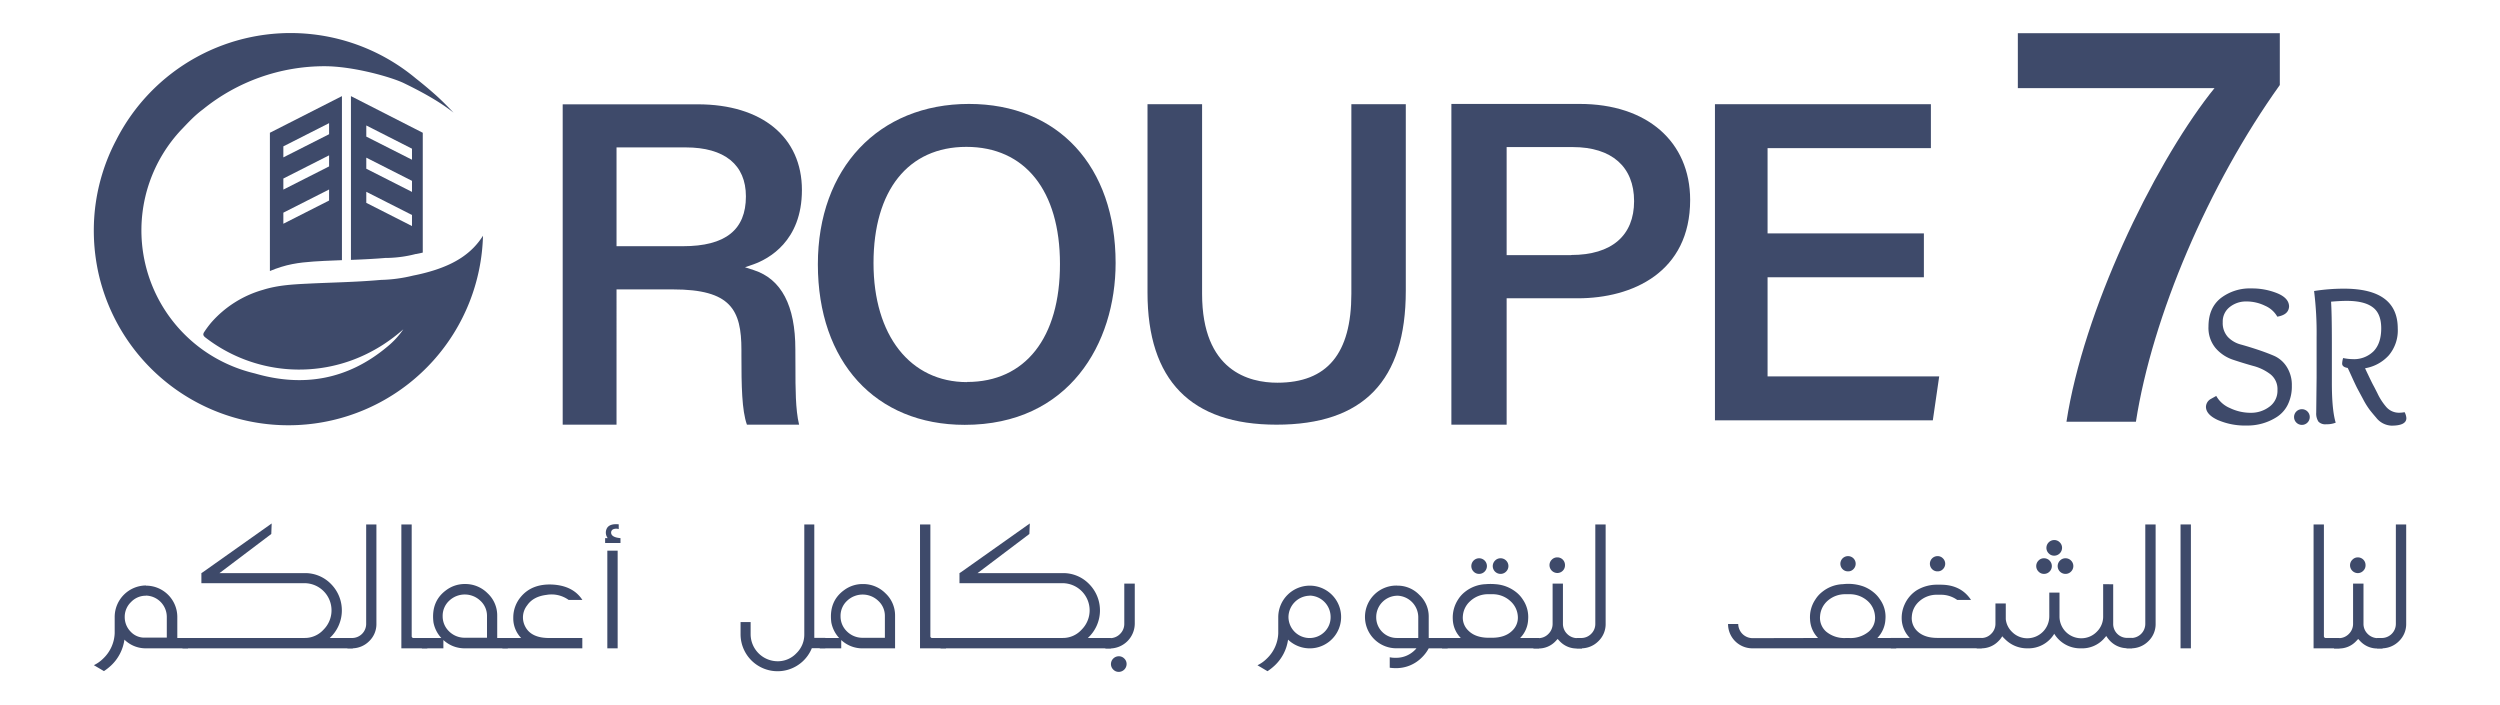 <svg id="Layer_1" data-name="Layer 1" xmlns="http://www.w3.org/2000/svg" viewBox="0 0 841.89 237.41"><defs><style>.cls-1{fill:#3e4a6a;}</style></defs><title>01011</title><path class="cls-1" d="M766.9,106.64a8.73,8.73,0,0,0-4.12-3.67,14.2,14.2,0,0,0-6.27-1.45,8.74,8.74,0,0,0-5.64,1.88,6.17,6.17,0,0,0-2.35,5.09,6.94,6.94,0,0,0,1.74,5,9.27,9.27,0,0,0,4.29,2.51q2.55.7,5.61,1.71t5.61,2.1a9.67,9.67,0,0,1,4.29,3.71,11.32,11.32,0,0,1,1.73,6.35,13.83,13.83,0,0,1-1.36,6.39,10.4,10.4,0,0,1-3.66,4.14,18.24,18.24,0,0,1-10.16,2.9,23.13,23.13,0,0,1-9.74-1.85q-4-1.84-4-4.48a3.12,3.12,0,0,1,1.68-2.64c.37-.22,1-.54,1.78-1a9.5,9.5,0,0,0,4.62,4.09,16,16,0,0,0,7,1.59,10.21,10.21,0,0,0,6.3-2.05,6.61,6.61,0,0,0,2.7-5.58,6.37,6.37,0,0,0-2.39-5.36,16.29,16.29,0,0,0-5.81-2.8q-3.41-.95-6.83-2.1a13.23,13.23,0,0,1-5.8-3.89,10.63,10.63,0,0,1-2.4-7.26q0-6.24,4.09-9.54a16.1,16.1,0,0,1,10.43-3.3,22.57,22.57,0,0,1,8.62,1.62q3.95,1.62,4,4.45C770.76,105.08,769.48,106.2,766.9,106.64Z"/><path class="cls-1" d="M780,139l.13-11.95V113.53A113.51,113.51,0,0,0,779.28,98a64.15,64.15,0,0,1,10.06-.79q18.12,0,18.12,13.43a13,13,0,0,1-3,9,13.85,13.85,0,0,1-8,4.37c0,.05.39.88,1.16,2.49s1.3,2.7,1.6,3.24.75,1.42,1.37,2.65a20.12,20.12,0,0,0,3,4.66,5.64,5.64,0,0,0,4.33,1.94,9.82,9.82,0,0,0,1.84-.19,4.84,4.84,0,0,1,.6,2c0,1.7-1.69,2.54-5,2.54a6.88,6.88,0,0,1-5.15-2.67q-1.29-1.49-2.19-2.64a26.17,26.17,0,0,1-2.23-3.6l-1.87-3.48q-.54-1-1.83-3.84c-.85-1.87-1.35-2.94-1.48-3.2-1.26-.2-1.88-.7-1.88-1.49a7.83,7.83,0,0,1,.33-1.85,16.6,16.6,0,0,0,3.17.37,9.36,9.36,0,0,0,7.11-2.68q2.55-2.67,2.55-7.69T799,103.45c-1.9-1.42-4.8-2.13-8.72-2.13q-2.18,0-5.28.27.27,3.93.27,13.79v13.56q0,9.15,1.29,13.4a8.12,8.12,0,0,1-3.17.53,3.2,3.2,0,0,1-2.63-.87A5,5,0,0,1,780,139Z"/><path class="cls-1" d="M162.65,79.4h0A65.55,65.55,0,0,1,34.46,96.9a62.48,62.48,0,0,1-1.82-7.5,66.23,66.23,0,0,1-1.05-11.74,65,65,0,0,1,2.79-18.91h0a64.56,64.56,0,0,1,4.69-11.46,65.86,65.86,0,0,1,101-20.85c2.19,1.72,4.25,3.44,6.39,5.33s4.27,4.06,6.29,6.18c-4.91-3.91-11.27-7.3-16.84-10-4.2-2-16.93-5.65-26.61-5.65a65,65,0,0,0-40.92,14.5c-.75.55-1.47,1.14-2.16,1.74-1.68,1.48-3.2,3.09-4.7,4.67l-.31.32a49.47,49.47,0,0,0,7,74.22,50,50,0,0,0,17.59,8c16,4.67,31.15,2.3,44.63-9a27.9,27.9,0,0,0,5.4-5.86,58.16,58.16,0,0,1-6.88,5.22c-1.19.76-2.39,1.47-3.61,2.12a51.59,51.59,0,0,1-56.07-4.5c-1-.74-1-1.26-.32-2.19a32.05,32.05,0,0,1,2.26-3A36.41,36.41,0,0,1,88.64,97.58c5-1.57,10.23-1.83,15.42-2.08,7.79-.38,15.6-.5,23.37-1.17l.87-.07a49.82,49.82,0,0,0,10.84-1.46,62.86,62.86,0,0,0,7.35-1.88c6.58-2.14,12.34-5.45,16.16-11.54Z"/><path class="cls-1" d="M90.89,44.71V91.27c1.24-.52,2.53-1,3.88-1.41,4.82-1.51,9.67-1.74,14.38-2,2-.1,4-.18,6-.25V32.37Zm19.93,22.82-15.4,7.82V71.62l15.4-7.81Zm0-11.49-15.4,7.81V60.12l15.4-7.81Zm0-10.84L95.42,53V49.29l15.4-7.82Z"/><path class="cls-1" d="M118.18,32.37V87.52c3.9-.15,7.88-.33,11.76-.67l.4,0,.37,0h.17A41.24,41.24,0,0,0,140,85.54l.06,0h.07c.76-.14,1.51-.3,2.24-.48V44.71Zm20.56,43.76-15.39-7.82V64.59l15.39,7.81Zm0-11.5-15.39-7.81V53.09l15.39,7.81Zm0-10.84L123.35,46V42.25l15.39,7.82Z"/><path class="cls-1" d="M49.13,197.22a10.55,10.55,0,0,1,10.58,10.53h0v7.1h3.61v3.48H49.13a10.18,10.18,0,0,1-7.23-2.93,14.7,14.7,0,0,1-4.58,8.79A18,18,0,0,1,35,226l-3.39-2a11.43,11.43,0,0,0,3.07-2.16,12.42,12.42,0,0,0,3.94-8.56v-5.59a10.62,10.62,0,0,1,10.53-10.53Zm0,3.39a6.82,6.82,0,0,0-5,2.13,6.89,6.89,0,0,0-2.13,5v.05a7,7,0,0,0,2.07,5,6.23,6.23,0,0,0,5,1.92h7.1v-7a7.19,7.19,0,0,0-7.1-7.14Z"/><path class="cls-1" d="M91.36,179.82,73.91,193h28.66a12.1,12.1,0,0,1,8.89,3.66,12.63,12.63,0,0,1-.41,18.18h7.74v3.48H61.45v-3.48h41.12a8.48,8.48,0,0,0,6.37-2.79,9.16,9.16,0,0,0,2.7-6.5,9.13,9.13,0,0,0-9.07-9.16H67.82V193l.45-.28,23.22-16.44Z"/><path class="cls-1" d="M126.76,176.61v33.48a7.94,7.94,0,0,1-2.43,5.82,8.17,8.17,0,0,1-5.82,2.42H117v-3.48h1.55a4.75,4.75,0,0,0,4.76-4.76V176.61Z"/><path class="cls-1" d="M138.64,176.61v37.56a.61.61,0,0,0,.69.68h4.57v3.48h-8.74V176.61Z"/><path class="cls-1" d="M171,214.85v3.48H156.5a10.43,10.43,0,0,1-6.87-2.52l-.32-.27v2.79h-7.24v-3.48h6.55a10.63,10.63,0,0,1-2.65-5.26c-.58-4.74.85-8.35,4.3-10.86a10.4,10.4,0,0,1,6.32-2.06,10.55,10.55,0,0,1,7.6,3.11,10.17,10.17,0,0,1,3.25,7.56v7.51Zm-7-.09v-7.37a6.85,6.85,0,0,0-2.24-5.09,7.6,7.6,0,0,0-10.49,0,6.89,6.89,0,0,0-2.2,5.18,7,7,0,0,0,2.15,5.13,7.4,7.4,0,0,0,5.27,2.15Z"/><path class="cls-1" d="M186,196.85q7,.38,10.12,5.18h-4.63a9.86,9.86,0,0,0-7.46-1.7c-3,.37-5.16,1.55-6.51,3.53a6.56,6.56,0,0,0-.64,7.15c1.32,2.56,4,3.84,8,3.84h11.22v3.48H169.18v-3.48h6.32a9.51,9.51,0,0,1-2.65-6.82,10.76,10.76,0,0,1,2.56-7.05Q179.12,196.54,186,196.85Z"/><path class="cls-1" d="M208.36,176.57v1.6a2.8,2.8,0,0,0-1.83.05,1.21,1.21,0,0,0-.73,1c-.07,1.16,1,1.81,3.15,2v1.65h-5.17v-1.65h.87a3.09,3.09,0,0,1-.23-3.39C205.06,176.78,206.38,176.38,208.36,176.57ZM208,218.33h-3.48V185.45H208Z"/><path class="cls-1" d="M274.22,176.61v37c0,.52,0,.92,0,1.19h3.7v3.48h-4.53a12.46,12.46,0,0,1-24-4.67v-4.12h3.39v4.12a9.13,9.13,0,0,0,9,9.07,8.57,8.57,0,0,0,6.41-2.7,8.7,8.7,0,0,0,2.66-6.37v-37Z"/><path class="cls-1" d="M298.17,199.78a10.17,10.17,0,0,1,3.25,7.56v11H290.48a10.43,10.43,0,0,1-6.87-2.52l-.32-.27v2.79h-7.24v-3.48h6.55a10.63,10.63,0,0,1-2.65-5.26c-.59-4.74.85-8.35,4.3-10.86a10.4,10.4,0,0,1,6.32-2.06A10.56,10.56,0,0,1,298.17,199.78Zm-.18,15v-7.37a6.85,6.85,0,0,0-2.24-5.09,7.6,7.6,0,0,0-10.49,0,6.89,6.89,0,0,0-2.2,5.18,7,7,0,0,0,2.15,5.13,7.4,7.4,0,0,0,5.27,2.15Z"/><path class="cls-1" d="M313.31,176.61v37.56a.6.6,0,0,0,.68.68h4.58v3.48h-8.75V176.61Z"/><path class="cls-1" d="M346.65,179.82,329.2,193h28.67a12.09,12.09,0,0,1,8.88,3.66,12.61,12.61,0,0,1-.41,18.18h7.74v3.48H316.74v-3.48h41.13a8.47,8.47,0,0,0,6.36-2.79,9.17,9.17,0,0,0,2.71-6.5,9.15,9.15,0,0,0-9.07-9.16H323.11V193l.46-.28,23.22-16.44Z"/><path class="cls-1" d="M382.14,196.53V210a8.43,8.43,0,0,1-8.38,8.38h-1.51v-3.48h1.51a4.65,4.65,0,0,0,3.43-1.42,4.7,4.7,0,0,0,1.42-3.48V196.53ZM376.74,221a2.54,2.54,0,0,1,1.87.77,2.51,2.51,0,0,1,.78,1.83,2.66,2.66,0,0,1-2.65,2.66,2.51,2.51,0,0,1-1.84-.78,2.55,2.55,0,0,1-.78-1.88,2.65,2.65,0,0,1,2.62-2.6Z"/><path class="cls-1" d="M441,197.22a10.56,10.56,0,1,1-7.24,18.18,14.7,14.7,0,0,1-4.58,8.79,18,18,0,0,1-2.34,1.84l-3.38-2a11.39,11.39,0,0,0,3.06-2.16,12.38,12.38,0,0,0,3.94-8.56v-5.59A10.64,10.64,0,0,1,441,197.22Zm0,3.39a7.28,7.28,0,0,0-7.1,7.14v.05a7.12,7.12,0,0,0,12.13,5,6.9,6.9,0,0,0,2.06-5.09,7.19,7.19,0,0,0-7.09-7.14Z"/><path class="cls-1" d="M470.55,197.22a10.16,10.16,0,0,1,7.42,3.11,9.92,9.92,0,0,1,3.16,7.2v7.32h6.37v3.48h-6.37a12.36,12.36,0,0,1-2.24,3A12.13,12.13,0,0,1,470,225a14.42,14.42,0,0,1-2-.14v-3.52a9.2,9.2,0,0,0,2,.18,8.87,8.87,0,0,0,6.51-2.66l.27-.27.05-.09.18-.19h-6.46a10.56,10.56,0,1,1,0-21.11Zm0,3.39a7.19,7.19,0,0,0-7.1,7.14,6.94,6.94,0,0,0,2.06,5.09,6.87,6.87,0,0,0,5,2h7.1v-7.1a7.28,7.28,0,0,0-7.1-7.14Z"/><path class="cls-1" d="M503.48,196.72a12.52,12.52,0,0,1,7.1,2.7,10.12,10.12,0,0,1,2.24,2.47,10.36,10.36,0,0,1,1.79,6.69,9.33,9.33,0,0,1-2.7,6.27h6.36v3.48H485.62v-3.48h6.32a9.29,9.29,0,0,1-2.7-6.27,11.11,11.11,0,0,1,1.78-6.69,10.05,10.05,0,0,1,2.25-2.52,11.94,11.94,0,0,1,7.1-2.65A17.94,17.94,0,0,1,503.48,196.72Zm-1.1,3.39h-1a8.76,8.76,0,0,0-6.28,2.33,7.43,7.43,0,0,0-2.47,5,6,6,0,0,0,1.93,5c1.58,1.55,3.86,2.33,6.82,2.33h1q4.44,0,6.82-2.33a6,6,0,0,0,1.93-5,7.44,7.44,0,0,0-2.48-5A8.81,8.81,0,0,0,502.38,200.11ZM498.08,188a2.61,2.61,0,0,1,1.88.77,2.62,2.62,0,0,1,0,3.71,2.58,2.58,0,0,1-1.88.78,2.51,2.51,0,0,1-1.84-.78,2.63,2.63,0,0,1,1.84-4.48Zm7.23,0a2.6,2.6,0,0,1,1.88.77,2.6,2.6,0,0,1,0,3.71,2.57,2.57,0,0,1-1.88.78,2.62,2.62,0,0,1-1.83-4.49A2.53,2.53,0,0,1,505.31,188Z"/><path class="cls-1" d="M526.33,196.53V210a4.74,4.74,0,0,0,1.42,3.48,4.83,4.83,0,0,0,3.48,1.42h1.51v3.48h-1.51a7.82,7.82,0,0,1-6-2.47l-.69-.73-.68.73a7.78,7.78,0,0,1-5.91,2.47h-1.56v-3.48H518a4.65,4.65,0,0,0,3.43-1.42,4.7,4.7,0,0,0,1.42-3.48V196.53Zm-1.92-8.83a2.56,2.56,0,0,1,1.88.77,2.59,2.59,0,0,1,.73,1.88,2.52,2.52,0,0,1-.73,1.83,2.57,2.57,0,0,1-1.88.78,2.66,2.66,0,0,1-2.61-2.61,2.57,2.57,0,0,1,.78-1.88A2.5,2.5,0,0,1,524.41,187.7Z"/><path class="cls-1" d="M540.71,176.61v33.48a7.94,7.94,0,0,1-2.43,5.82,8.13,8.13,0,0,1-5.81,2.42h-1.56v-3.48h1.56a4.67,4.67,0,0,0,3.34-1.37,4.63,4.63,0,0,0,1.42-3.39V176.61Z"/><path class="cls-1" d="M620.67,196.72a15.24,15.24,0,0,1,7,.82,12.35,12.35,0,0,1,3.21,1.88,10.21,10.21,0,0,1,2.24,2.47,10,10,0,0,1,1.81,6.64,9.73,9.73,0,0,1-2.72,6.32h6.36v3.48H590.13a8.19,8.19,0,0,1-8.2-8.19h3.43a4.85,4.85,0,0,0,4.77,4.76l22.12-.05a9.39,9.39,0,0,1-2.7-6.23,10.61,10.61,0,0,1,1.78-6.73,9.86,9.86,0,0,1,2.25-2.52A11.78,11.78,0,0,1,620.67,196.72Zm2,3.39h-1a8.89,8.89,0,0,0-6.12,2.13,7.5,7.5,0,0,0-2.63,5.24,6.16,6.16,0,0,0,2.11,5.27,9.6,9.6,0,0,0,6.64,2.1h1a9.53,9.53,0,0,0,6.62-2.13,6.11,6.11,0,0,0,2.13-5.24,7.48,7.48,0,0,0-2.65-5.24A9,9,0,0,0,622.69,200.11Zm-.32-12.83a2.56,2.56,0,0,1,1.78,4.4,2.4,2.4,0,0,1-1.78.73,2.5,2.5,0,0,1-1.85-.75,2.57,2.57,0,0,1,1.85-4.38Z"/><path class="cls-1" d="M652.5,196.9h1c4.6,0,8,1.71,10.25,5.13H659.1a9.3,9.3,0,0,0-5.63-1.74h-1a8.71,8.71,0,0,0-6.23,2.29,7.31,7.31,0,0,0-2.42,5,6,6,0,0,0,1.88,5c1.58,1.5,3.83,2.24,6.73,2.24h14.93v3.48H636.75v-3.48h6.37a9.7,9.7,0,0,1-2.62-5.31,10.83,10.83,0,0,1,.87-5.91,11,11,0,0,1,4-4.76A13.05,13.05,0,0,1,652.5,196.9Zm0-9.62a2.41,2.41,0,0,1,1.78.74,2.54,2.54,0,0,1,0,3.66,2.4,2.4,0,0,1-1.78.73,2.48,2.48,0,0,1-1.83-.73,2.57,2.57,0,0,1,1.83-4.4Z"/><path class="cls-1" d="M711.63,196.76V210a4.69,4.69,0,0,0,1.37,3.44,4.64,4.64,0,0,0,3.39,1.37H718v3.48h-1.56a8,8,0,0,1-5.82-2.42,9.49,9.49,0,0,1-1.32-1.7l-.87,1a9.87,9.87,0,0,1-7.65,3.16,10.23,10.23,0,0,1-9-4.9,10.13,10.13,0,0,1-9,4.9,10.38,10.38,0,0,1-7.64-3.16,7.19,7.19,0,0,1-.87-.91,7.32,7.32,0,0,1-1.29,1.65,7.93,7.93,0,0,1-5.81,2.42h-1.51v-3.48h1.51a4.56,4.56,0,0,0,3.34-1.37,4.7,4.7,0,0,0,1.47-3.44v-6.82h3.48v5.31a6.91,6.91,0,0,0,2.06,4.22,7.18,7.18,0,0,0,5.26,2.19,7.41,7.41,0,0,0,7.33-7.37v-8h3.44v8a7.32,7.32,0,0,0,7.28,7.37,7.22,7.22,0,0,0,5.27-2.19,7.08,7.08,0,0,0,2.15-5.18V196.72ZM688.32,188a2.6,2.6,0,0,1,1.88.77,2.62,2.62,0,0,1,0,3.71,2.57,2.57,0,0,1-1.88.78,2.47,2.47,0,0,1-1.83-.78,2.6,2.6,0,0,1,0-3.71A2.5,2.5,0,0,1,688.32,188Zm3.43-6.14a2.55,2.55,0,0,1,1.88.78,2.51,2.51,0,0,1,.78,1.83,2.66,2.66,0,0,1-2.66,2.66,2.51,2.51,0,0,1-1.83-.78,2.57,2.57,0,0,1-.78-1.88,2.66,2.66,0,0,1,2.61-2.61Zm3.8,6.14a2.58,2.58,0,0,1,1.88.77,2.6,2.6,0,0,1,0,3.71,2.55,2.55,0,0,1-1.88.78,2.62,2.62,0,0,1-1.83-4.49A2.53,2.53,0,0,1,695.55,188Z"/><path class="cls-1" d="M725.92,176.61v33.48a7.94,7.94,0,0,1-2.43,5.82,8.17,8.17,0,0,1-5.82,2.42h-1.55v-3.48h1.55a4.76,4.76,0,0,0,4.77-4.76V176.61Z"/><path class="cls-1" d="M737.8,218.33h-3.49V176.61h3.49Z"/><path class="cls-1" d="M782.59,176.61v37.56a.61.61,0,0,0,.69.68h4.58v3.48h-8.75V176.61Z"/><path class="cls-1" d="M795.92,196.53V210a4.7,4.7,0,0,0,1.42,3.48,4.83,4.83,0,0,0,3.48,1.42h1.51v3.48h-1.51a7.81,7.81,0,0,1-6-2.47l-.69-.73-.69.73a7.75,7.75,0,0,1-5.9,2.47H786v-3.48h1.56a4.67,4.67,0,0,0,3.43-1.42,4.74,4.74,0,0,0,1.42-3.48V196.53ZM794,187.7a2.58,2.58,0,0,1,2.61,2.65,2.49,2.49,0,0,1-.74,1.83A2.55,2.55,0,0,1,794,193a2.65,2.65,0,0,1-2.61-2.61,2.56,2.56,0,0,1,.77-1.88A2.5,2.5,0,0,1,794,187.7Z"/><path class="cls-1" d="M810.3,176.61v33.48a7.94,7.94,0,0,1-2.43,5.82,8.16,8.16,0,0,1-5.81,2.42H800.5v-3.48h1.56a4.76,4.76,0,0,0,4.76-4.76V176.61Z"/><path class="cls-1" d="M267.84,117.63c0-14.72-4.7-23.67-14-26.67L250.88,90l2.91-1c4.9-1.77,16.26-7.67,16.26-25,0-17.82-13.46-28.87-35.09-28.87H189.49V143h18.13V97.46h19.06c19.42,0,23,6.85,23,20.39v1.88c0,10.21.14,18.47,1.85,23.28h17.57c-1.23-5-1.23-12.51-1.23-19.2ZM230,82.91H207.62V49.64h23.31c13.07,0,20.26,5.84,20.26,16.5C251.19,77.42,244.28,82.91,230,82.91Z"/><path class="cls-1" d="M326.29,35C295.87,35,275.42,56.67,275.42,89c0,32.85,19.4,54.07,49.46,54.07,35.11,0,50.81-27.38,50.81-54.51C375.69,56,356.32,35,326.29,35Zm-.61,93.68c-19.16,0-31.52-15.73-31.52-40.08,0-24.51,11.7-39.14,31.27-39.14,19.74,0,31.52,14.74,31.52,39.42C357,113.75,345.25,128.63,325.68,128.63Z"/><path class="cls-1" d="M455.08,35.09V98.93c0,20.15-8.14,29.95-24.93,29.95-9.46,0-25.34-3.89-25.34-29.95V35.09H386.43V98.54c0,29.51,14.6,44.47,43.42,44.47,29.31,0,43.56-14.77,43.56-45.1V35.09Z"/><path class="cls-1" d="M532,35H488.76V143h18.61V100.45h24c18.27,0,37.8-8.7,37.8-33.13C569.15,47.65,554.57,35,532,35Zm-2.91,50.92H507.37V49.53h22.27c13.12,0,20.65,6.63,20.65,18.21S542.76,85.87,529.11,85.87Z"/><path class="cls-1" d="M595.24,126.75V93.38h52.64V78.59H595.24V49.88h55V35.09H577.52V141.55h73.37l2.15-14.8Z"/><path class="cls-1" d="M679.52,11.18v18.5h66.23l-1.6,2c-19.35,25.05-42.5,72.9-48.26,110.35h23.39c5.52-35.52,24.47-79.85,48.46-113.4V11.18Z"/><circle class="cls-1" cx="775.18" cy="140.44" r="2.65"/></svg>